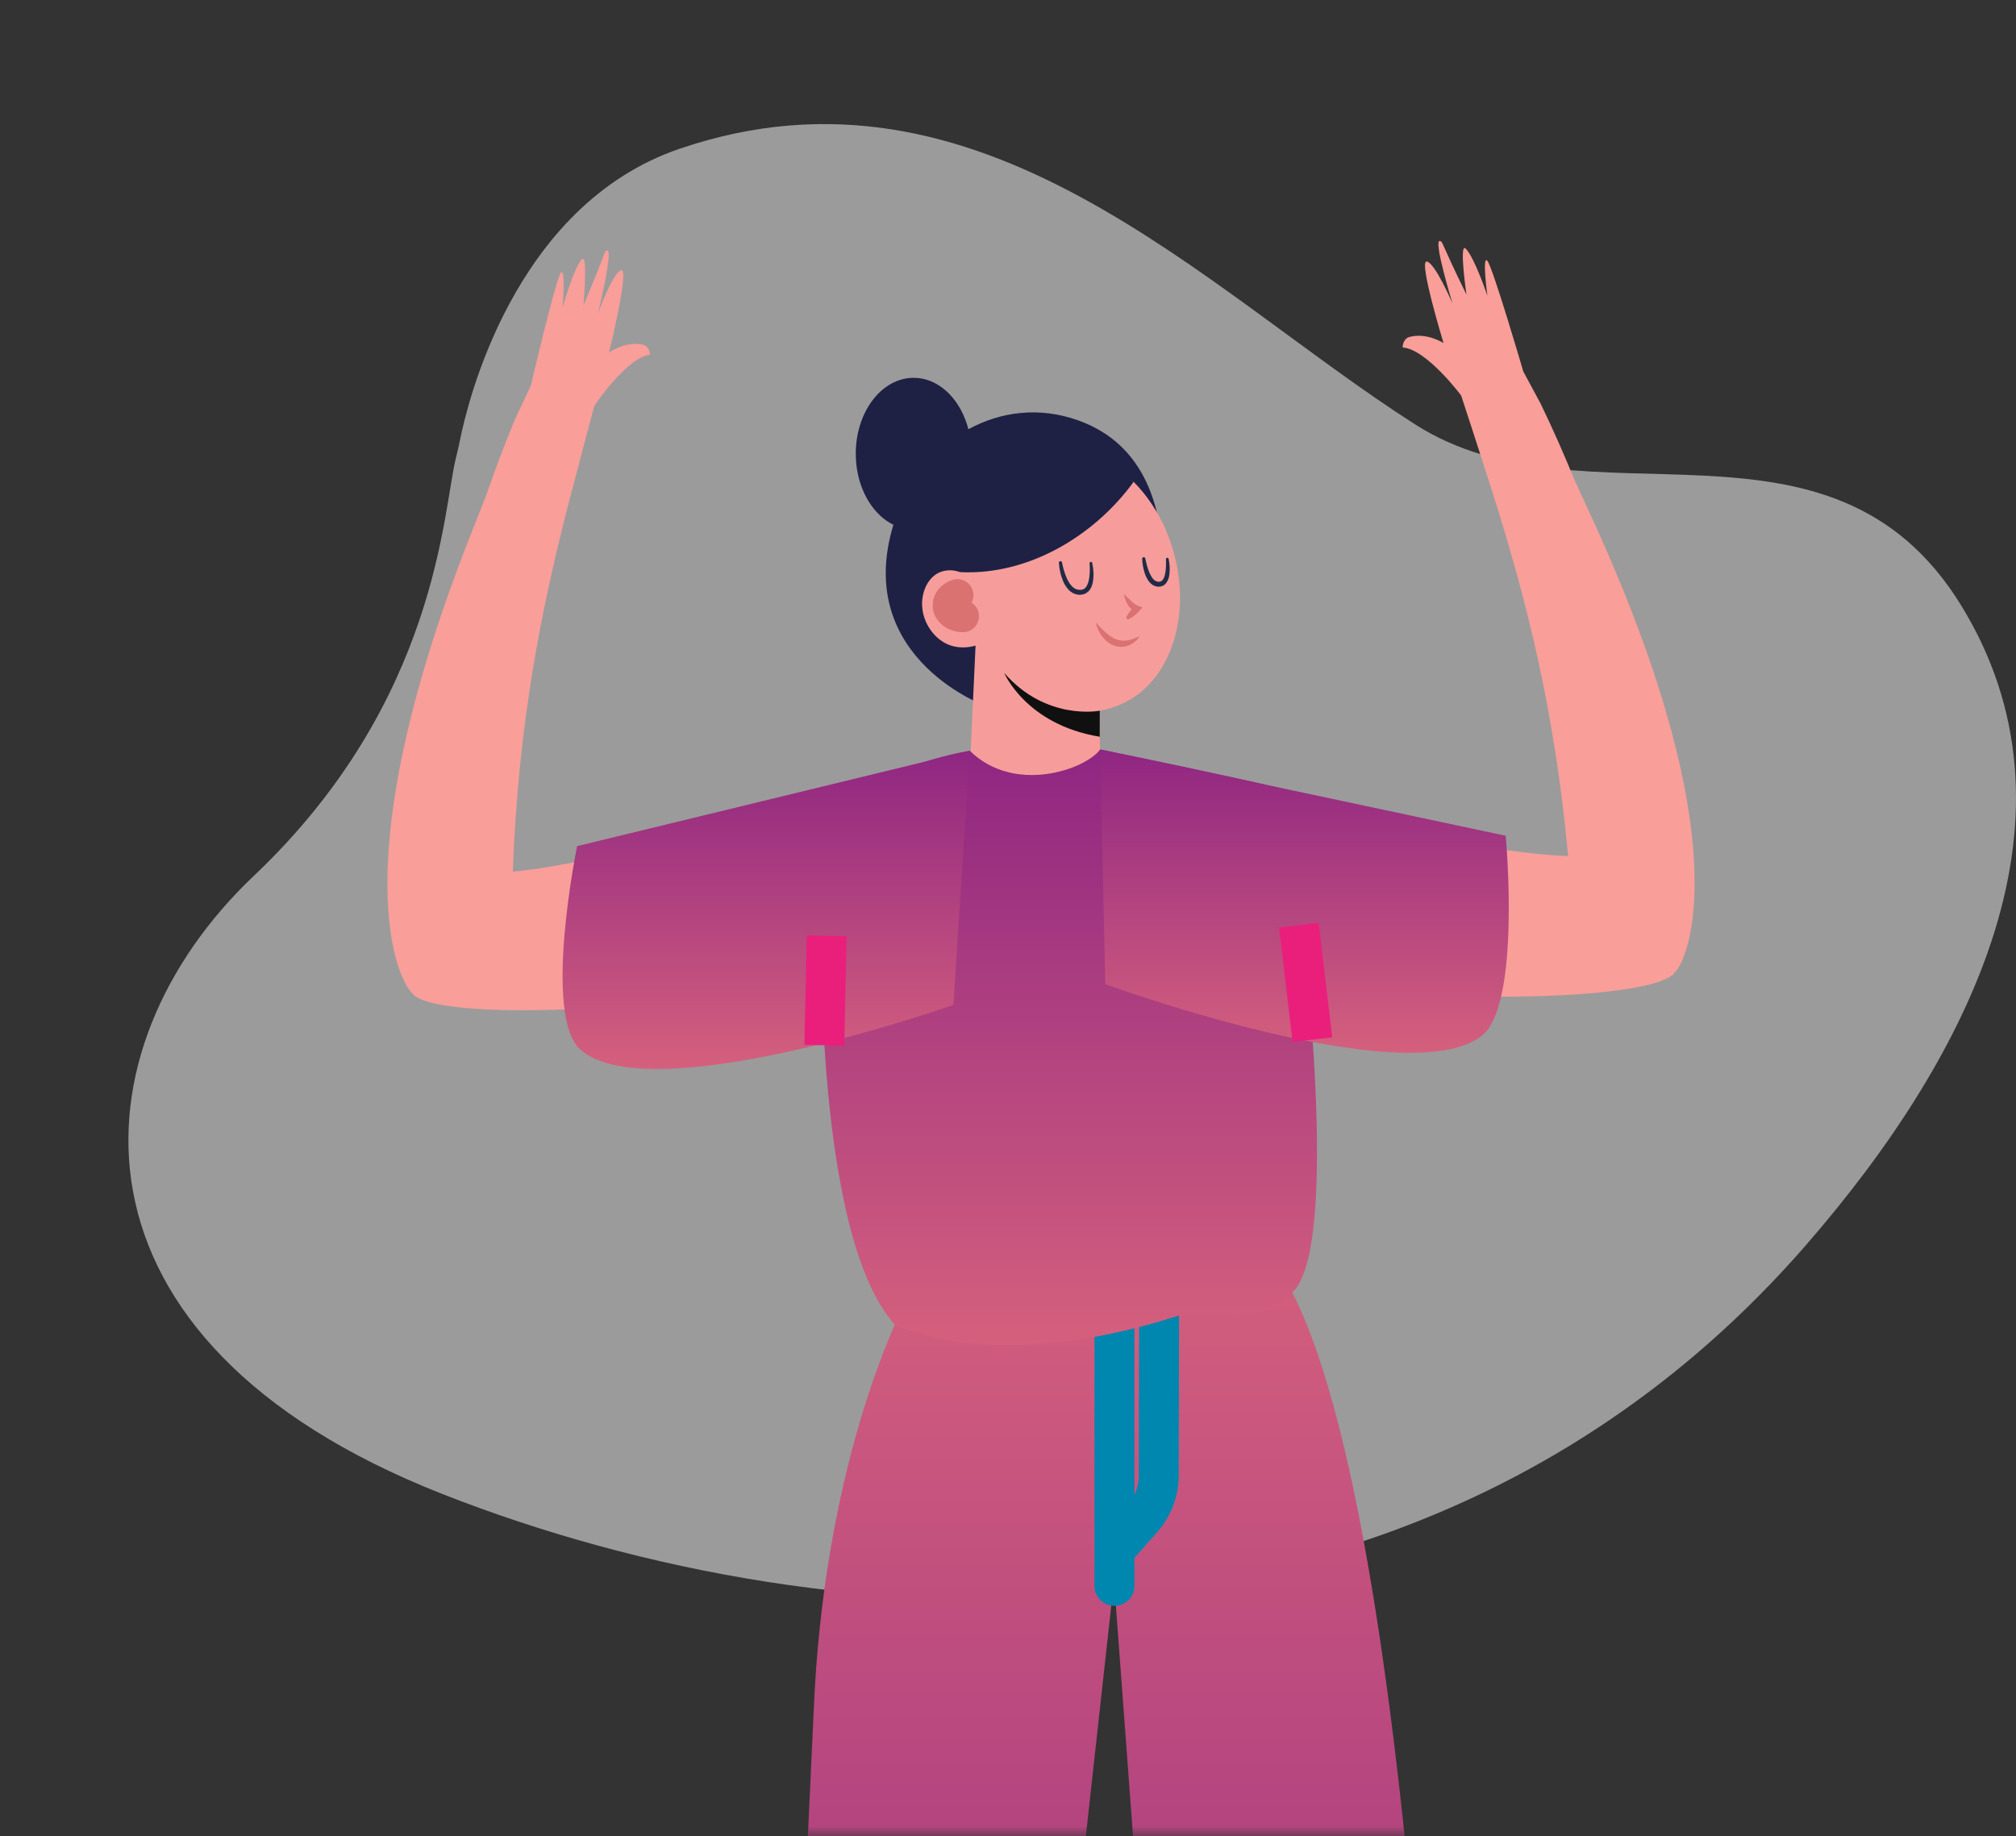 <svg width="101" height="92" viewBox="0 0 101 92" fill="none" xmlns="http://www.w3.org/2000/svg">
<rect x="0" y="0" width="101" height="92" fill="#333333" stroke="none"/>
<path opacity="0.51" d="M23.061 21.975C22.995 22.293 22.927 22.608 22.847 22.922C22.18 25.555 21.97 35.112 12.71 43.89C3.625 52.503 2.525 67.139 22.177 74.861C41.829 82.582 71.339 84.359 90.449 62.417C98.999 52.6 104.629 40.735 98.266 30.355C91.685 19.619 79.443 26.719 70.898 21.265C60.317 14.513 49.172 2.301 34.054 7.451C25.679 10.304 23.391 20.369 23.061 21.975Z" fill="white"/>
<mask id="mask0_886_54015" style="mask-type:luminance" maskUnits="userSpaceOnUse" x="14" y="9" width="77" height="83">
<path d="M90.088 9.929H14.74V92H90.088V9.929Z" fill="white"/>
</mask>
<g mask="url(#mask0_886_54015)">
<path d="M47.428 61.575L46.472 63.278C44.587 66.016 41.238 74.2 40.767 85.703C40.767 85.703 39.044 121.917 39.253 124.834H50.783L55.811 79.2L59.203 124.76L72.454 124.834C72.454 124.834 71.273 73.368 63.795 63.186L63.637 61.575H47.428Z" fill="url(#paint0_linear_886_54015)"/>
<path d="M55.834 79.459V63.466" stroke="#0087AF" stroke-width="2" stroke-miterlimit="10" stroke-linecap="round" stroke-linejoin="round"/>
<path d="M58.075 63.466L58.051 74.078C58.015 74.829 57.723 75.546 57.223 76.11L55.934 77.564" stroke="#0087AF" stroke-width="2" stroke-miterlimit="10" stroke-linecap="round" stroke-linejoin="round"/>
<path d="M49.318 35.345C49.318 35.345 42.312 32.772 44.983 25.63C46.312 22.079 50.129 19.673 54.014 21.061C55.859 21.719 57.466 23.168 58.045 26.068L49.318 35.345Z" fill="#1E2144"/>
<path d="M50.983 22.46C50.595 22.602 50.221 22.807 49.871 23.082C46.735 25.537 47.998 31.051 50.309 33.717C51.589 35.193 53.594 36.022 55.469 35.529C58.212 34.807 59.345 31.898 59.08 29.179C58.883 27.153 57.975 25.166 56.468 23.833C54.963 22.502 52.817 21.784 50.983 22.46Z" fill="#F69D9B"/>
<path d="M49.528 32.014C48.977 32.458 48.086 32.57 47.441 32.267C46.796 31.964 46.31 31.277 46.213 30.527C46.125 29.855 46.369 29.126 46.893 28.774C47.417 28.423 48.283 28.536 48.641 29.101L49.528 32.014Z" fill="#F69D9B"/>
<path d="M48.974 30.196L48.537 39.67C48.429 41.418 49.701 42.948 51.44 43.161C53.447 43.407 55.205 41.81 55.152 39.788L54.984 30.931L48.974 30.196Z" fill="#F69D9B"/>
<path d="M55.097 36.913V35.609C55.097 35.609 52.423 36.141 50.31 33.717C50.31 33.717 51.403 36.31 55.097 36.913Z" fill="#111010"/>
<path d="M48.091 28.666C51.483 28.838 54.795 26.887 56.795 24.142C56.795 24.142 54.193 20.779 50.403 21.88C46.518 23.008 48.091 28.666 48.091 28.666Z" fill="#1E2144"/>
<path d="M48.24 30.873C47.848 30.873 47.53 30.628 47.53 30.325C47.53 30.098 47.709 29.904 47.964 29.82" stroke="#DB7272" stroke-width="1.611" stroke-miterlimit="10" stroke-linecap="round"/>
<path d="M56.42 30.96C56.464 30.84 56.528 30.739 56.599 30.646C56.668 30.552 56.748 30.466 56.833 30.388L56.889 30.66C56.789 30.615 56.709 30.552 56.643 30.484C56.577 30.414 56.523 30.341 56.479 30.262C56.389 30.108 56.33 29.941 56.312 29.764C56.44 29.885 56.554 30.005 56.67 30.112C56.73 30.163 56.784 30.217 56.844 30.256C56.903 30.297 56.96 30.331 57.014 30.35L57.242 30.433L57.07 30.623C56.992 30.709 56.907 30.789 56.813 30.859C56.72 30.931 56.62 30.995 56.501 31.04L56.42 30.96Z" fill="#DB7272"/>
<path d="M57.099 31.867C56.979 32.075 56.784 32.246 56.544 32.339C56.425 32.387 56.292 32.411 56.159 32.411C56.025 32.412 55.893 32.377 55.769 32.332C55.516 32.234 55.337 32.044 55.185 31.853C55.12 31.749 55.056 31.645 55.006 31.537C54.963 31.424 54.921 31.312 54.894 31.196C54.986 31.276 55.064 31.362 55.142 31.445C55.221 31.527 55.307 31.6 55.381 31.68C55.471 31.741 55.541 31.826 55.632 31.876C55.676 31.903 55.717 31.933 55.76 31.961L55.895 32.022C56.075 32.099 56.269 32.118 56.473 32.088C56.678 32.057 56.886 31.974 57.099 31.867Z" fill="#DB7272"/>
<path d="M54.72 28.204C54.785 28.515 54.81 28.831 54.752 29.158C54.723 29.319 54.667 29.49 54.532 29.629C54.497 29.661 54.457 29.689 54.418 29.718C54.377 29.743 54.329 29.757 54.284 29.776C54.193 29.797 54.098 29.812 54.007 29.795C53.824 29.774 53.65 29.677 53.536 29.548C53.418 29.421 53.328 29.278 53.264 29.128C53.138 28.827 53.07 28.518 53.049 28.199C53.046 28.156 53.079 28.118 53.123 28.115C53.163 28.113 53.197 28.14 53.205 28.179L53.206 28.183C53.263 28.474 53.348 28.769 53.474 29.031C53.6 29.286 53.786 29.531 54.038 29.549C54.161 29.567 54.283 29.544 54.366 29.461C54.453 29.381 54.503 29.247 54.539 29.11C54.606 28.833 54.608 28.523 54.588 28.225L54.588 28.222C54.585 28.185 54.613 28.153 54.65 28.151C54.684 28.149 54.713 28.172 54.72 28.204Z" fill="#222B45"/>
<path d="M58.546 27.999C58.601 28.261 58.62 28.524 58.584 28.799C58.567 28.936 58.525 29.079 58.427 29.209C58.379 29.273 58.309 29.332 58.226 29.362C58.186 29.383 58.144 29.386 58.102 29.391C58.06 29.4 58.019 29.398 57.978 29.391C57.812 29.371 57.668 29.268 57.577 29.154C57.486 29.038 57.42 28.913 57.372 28.784C57.28 28.526 57.232 28.266 57.222 27.998C57.22 27.954 57.254 27.918 57.297 27.916C57.337 27.915 57.371 27.942 57.378 27.98L57.379 27.983C57.427 28.227 57.492 28.475 57.586 28.698C57.638 28.807 57.691 28.913 57.762 28.998C57.834 29.083 57.919 29.135 58.01 29.145C58.103 29.159 58.185 29.135 58.244 29.061C58.306 28.988 58.344 28.876 58.37 28.76C58.419 28.526 58.423 28.268 58.414 28.019L58.414 28.015C58.412 27.979 58.441 27.948 58.478 27.946C58.511 27.945 58.539 27.968 58.546 27.999Z" fill="#222B45"/>
<path d="M45.772 26.532C47.372 26.532 48.67 24.83 48.67 22.731C48.67 20.632 47.372 18.93 45.772 18.93C44.171 18.93 42.874 20.632 42.874 22.731C42.874 24.83 44.171 26.532 45.772 26.532Z" fill="#1E2144"/>
<path d="M79.508 25.412L78.852 23.981C78.374 22.799 77.824 21.55 77.186 20.227L76.317 18.615C76.317 18.615 74.785 13.375 74.513 13.065C74.241 12.756 74.517 14.818 74.517 14.818C74.517 14.818 73.88 12.916 73.435 12.461C73.081 12.099 73.469 14.762 73.469 14.762C72.153 12.078 72.302 12.137 72.153 12.078C71.764 11.924 72.767 15.2 72.767 15.2C72.767 15.2 71.88 13.129 71.473 13.103C71.066 13.077 72.32 17.189 72.32 17.189C72.32 17.189 71.48 16.641 70.595 16.887C70.369 16.95 70.256 17.24 70.276 17.412C71.466 17.489 73.202 19.816 73.202 19.816C73.202 19.816 73.306 20.134 73.482 20.672C73.482 20.672 73.482 20.672 73.482 20.672C73.574 20.955 73.667 21.239 73.76 21.524C74.051 22.42 74.431 23.596 74.837 24.871C76.392 29.826 77.871 35.381 78.562 42.892C73.979 42.713 67.143 40.914 61.595 39.453C61.542 42.254 61.541 45.056 61.557 47.859C61.98 48.204 62.363 48.567 62.653 48.972C72.726 50.523 83.114 50.038 83.919 48.704C84.515 48.19 87.33 42.205 79.508 25.412Z" fill="#F99E99"/>
<path d="M41.682 39.551C36.37 41.266 30.048 43.261 25.692 43.672C25.969 36.135 27.14 30.507 28.42 25.474C28.756 24.178 29.07 22.983 29.312 22.072C29.389 21.783 29.466 21.494 29.543 21.206H29.542C29.688 20.659 29.775 20.336 29.775 20.336C29.775 20.336 31.38 17.917 32.564 17.775C32.574 17.602 32.445 17.319 32.217 17.269C31.319 17.071 30.511 17.664 30.511 17.664C30.511 17.664 31.537 13.49 31.132 13.538C30.727 13.587 29.956 15.703 29.956 15.703C29.956 15.703 30.776 12.377 30.397 12.552C30.25 12.619 30.397 12.552 29.23 15.304C29.23 15.304 29.472 12.624 29.138 13.005C28.718 13.484 28.187 15.418 28.187 15.418C28.187 15.418 28.349 13.344 28.094 13.668C27.84 13.992 26.598 19.308 26.598 19.308L25.82 20.965C25.255 22.322 24.774 23.599 24.363 24.806L23.785 26.27C16.899 43.468 20.04 49.289 20.663 49.77C21.529 51.041 31.676 50.972 41.53 48.946C41.635 45.815 41.705 42.684 41.682 39.551Z" fill="#F99E99"/>
<path d="M41.275 41.102C42.79 39.27 46.251 38 48.586 37.616C50.821 39.813 54.374 38.557 55.119 37.551C56.885 37.903 61.636 38.893 63.771 39.407C66.481 40.003 65.805 42.978 65.152 45.674C65.152 45.674 67.314 62.829 64.653 64.831C61.855 66.938 61.219 65.225 58.877 65.97C49.705 68.889 44.855 66.398 44.855 66.398C40.589 61.745 41.152 44.677 41.152 44.677C40.943 43.696 40.492 42.049 41.275 41.102Z" fill="url(#paint1_linear_886_54015)"/>
<path d="M28.913 42.394C28.913 42.394 27.163 50.921 29.087 52.598C32.631 55.689 47.764 50.35 47.764 50.35L48.586 37.616L28.913 42.394Z" fill="url(#paint2_linear_886_54015)"/>
<path d="M55.119 37.551L75.435 41.875C75.435 41.875 76.224 50.364 74.224 51.906C70.457 54.811 55.374 49.312 55.374 49.312L55.119 37.551Z" fill="url(#paint3_linear_886_54015)"/>
<path d="M41.301 52.373L41.415 46.891" stroke="#EA1F7C" stroke-width="2" stroke-miterlimit="10"/>
<path d="M65.75 52.089L65.075 46.356" stroke="#EA1F7C" stroke-width="2" stroke-miterlimit="10"/>
</g>
<defs>
<linearGradient id="paint0_linear_886_54015" x1="55.845" y1="61.575" x2="55.845" y2="124.834" gradientUnits="userSpaceOnUse">
<stop stop-color="#D5607D"/>
<stop offset="1" stop-color="#8F2682"/>
</linearGradient>
<linearGradient id="paint1_linear_886_54015" x1="53.406" y1="37.551" x2="53.406" y2="67.388" gradientUnits="userSpaceOnUse">
<stop stop-color="#8F2682"/>
<stop offset="1" stop-color="#D5607D"/>
</linearGradient>
<linearGradient id="paint2_linear_886_54015" x1="38.385" y1="37.616" x2="38.385" y2="53.561" gradientUnits="userSpaceOnUse">
<stop stop-color="#8F2682"/>
<stop offset="1" stop-color="#D5607D"/>
</linearGradient>
<linearGradient id="paint3_linear_886_54015" x1="65.354" y1="37.551" x2="65.354" y2="52.753" gradientUnits="userSpaceOnUse">
<stop stop-color="#8F2682"/>
<stop offset="1" stop-color="#D5607D"/>
</linearGradient>
</defs>
</svg>
